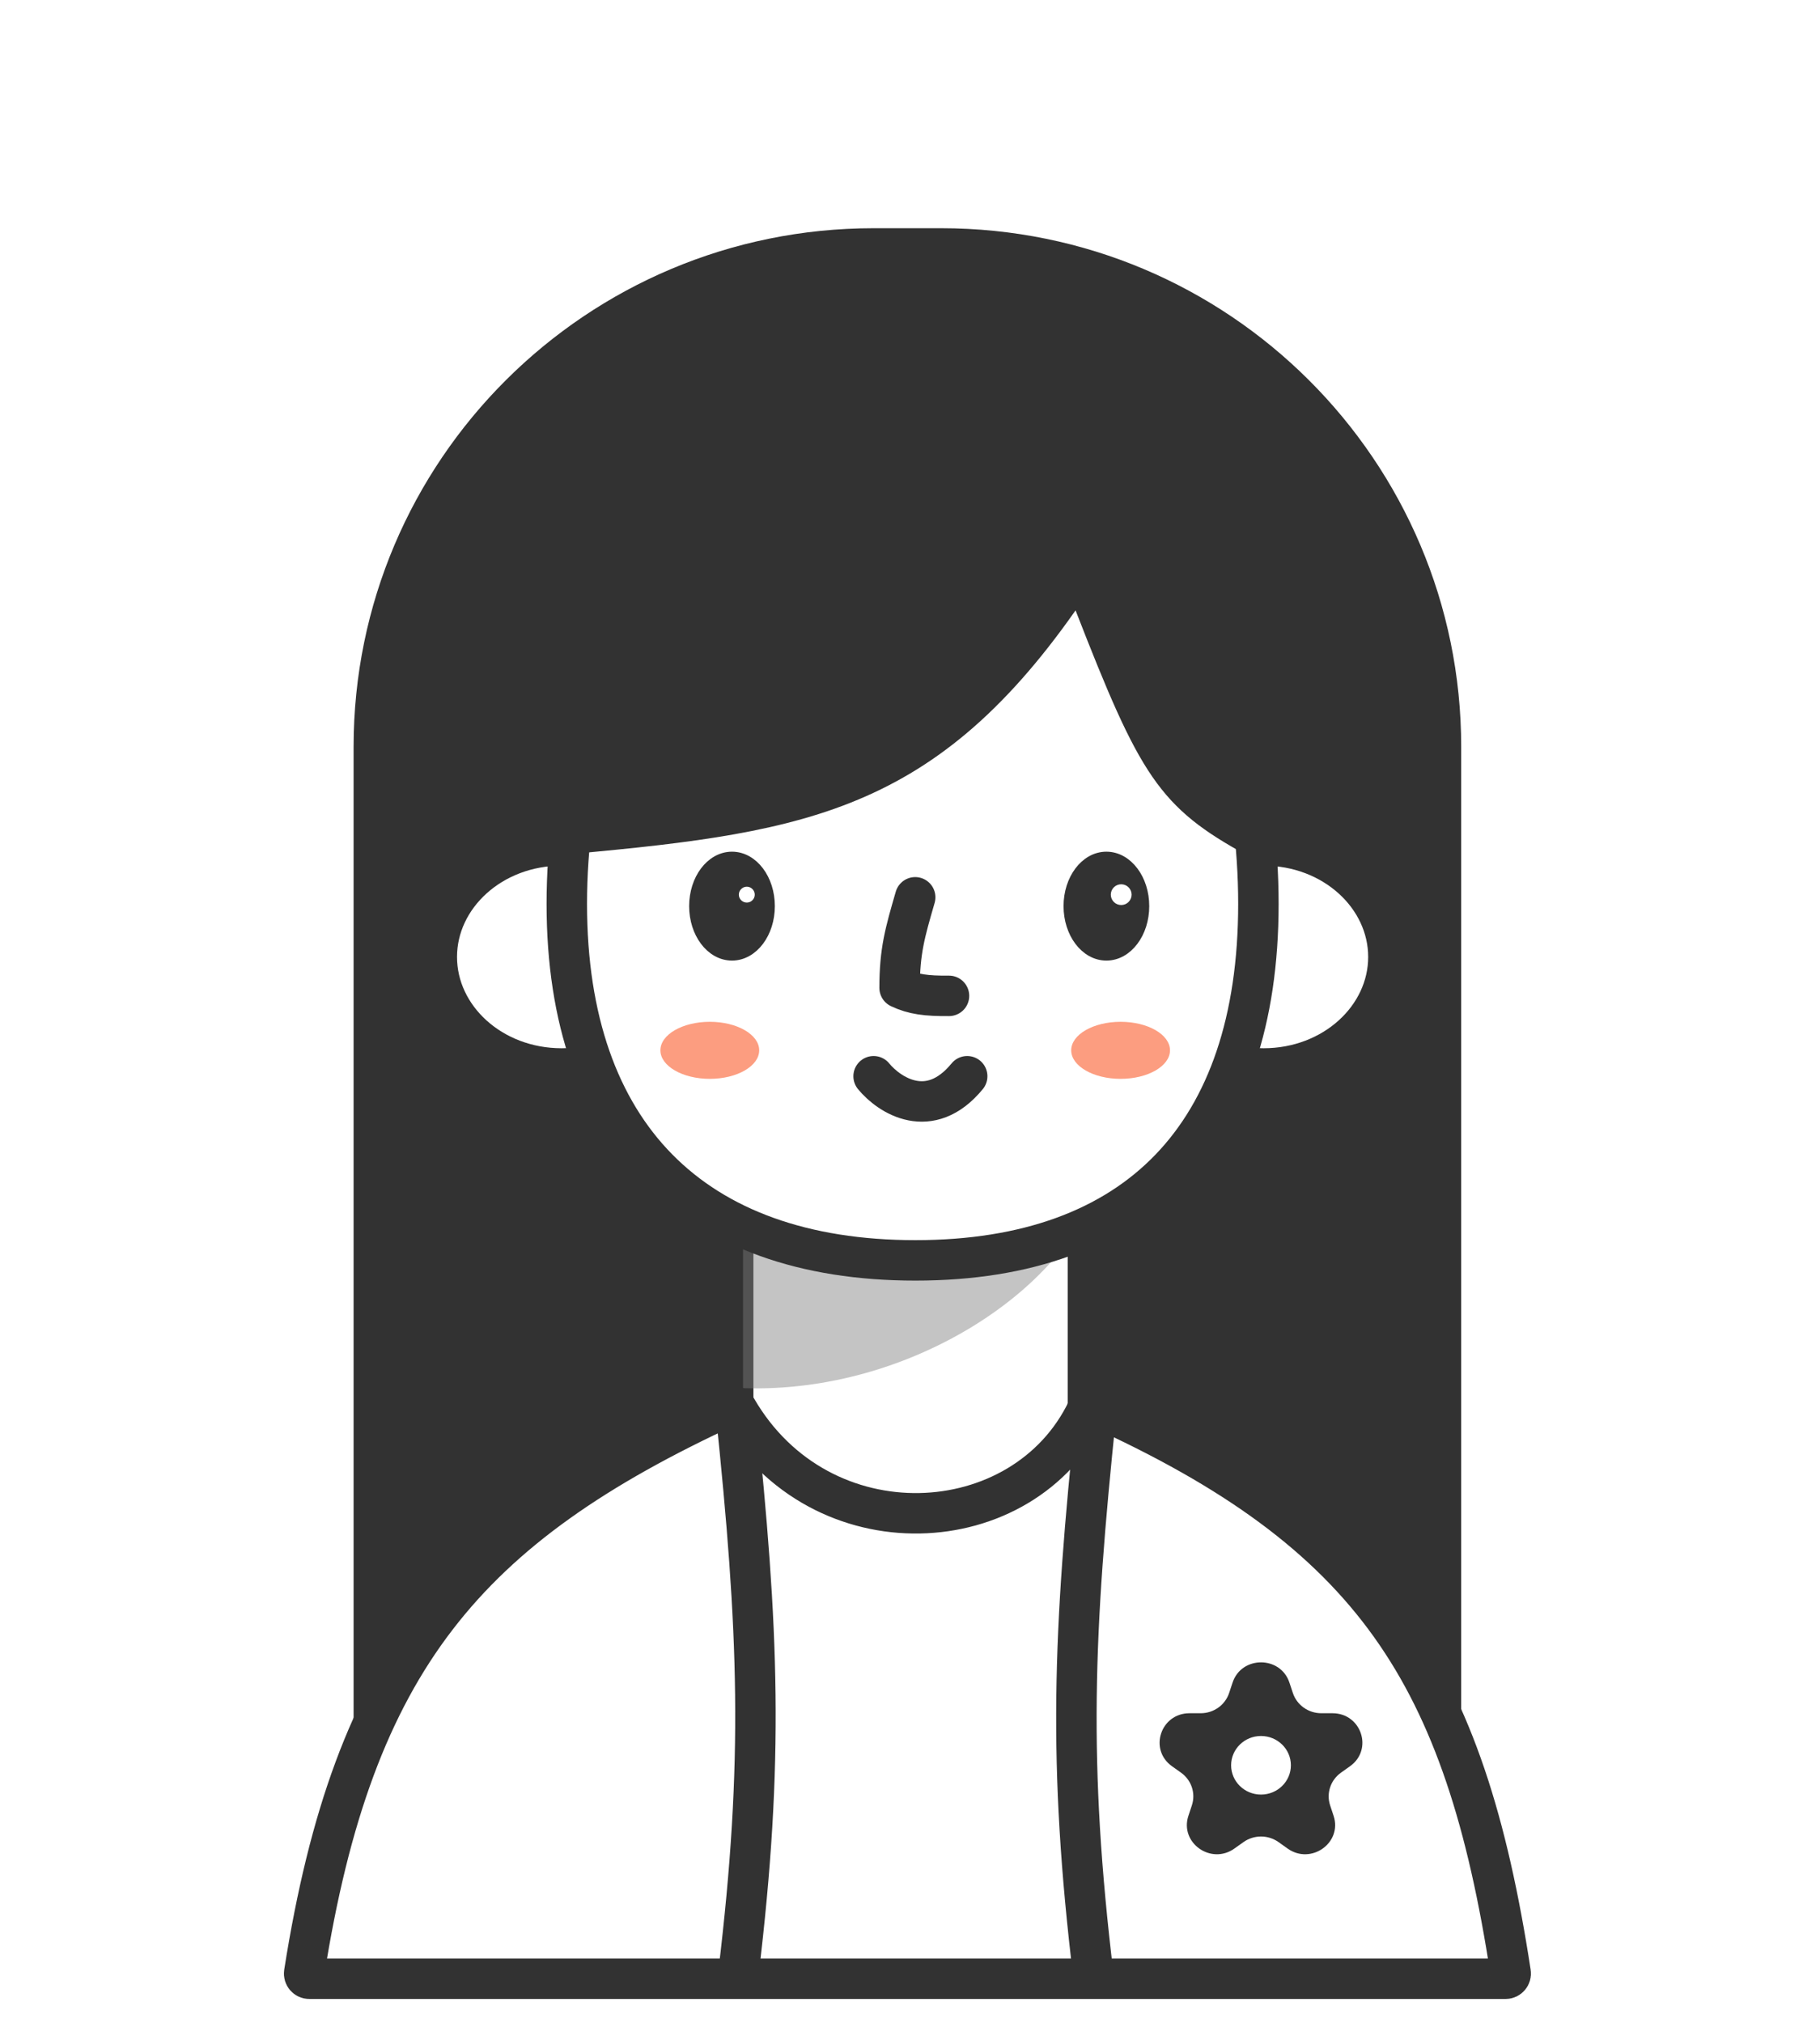 <svg width="180" height="200" viewBox="0 0 180 200" fill="none" xmlns="http://www.w3.org/2000/svg">
<path d="M34.971 73.846C34.971 45.524 57.997 22.564 86.4 22.564H93.086C121.489 22.564 144.514 45.524 144.514 73.846V177.436H34.971V73.846Z" fill="#323232"/>
<path d="M100.511 94.872H79.6C75.687 94.872 72.514 98.035 72.514 101.937V153.515C72.514 157.417 75.687 160.58 79.6 160.58H100.511C104.424 160.58 107.596 157.417 107.596 153.515V101.937C107.596 98.035 104.424 94.872 100.511 94.872Z" fill="white" stroke="#323232" stroke-width="4" stroke-linecap="round"/>
<path d="M73.489 137.248V116.245H108.771C106.114 127.015 90.269 137.83 73.489 137.248Z" fill="#7E7E7E" fill-opacity="0.45"/>
<path d="M67.886 94.615C67.886 100.61 62.46 105.641 55.543 105.641C48.626 105.641 43.2 100.61 43.2 94.615C43.2 88.621 48.626 83.59 55.543 83.59C62.46 83.59 67.886 88.621 67.886 94.615Z" fill="white" stroke="#323232" stroke-width="4"/>
<path d="M112.629 94.615C112.629 100.61 118.054 105.641 124.972 105.641C131.889 105.641 137.314 100.61 137.314 94.615C137.314 88.621 131.889 83.59 124.972 83.59C118.054 83.59 112.629 88.621 112.629 94.615Z" fill="white" stroke="#323232" stroke-width="4"/>
<path d="M124.457 89.365C124.457 100.878 121.393 109.658 115.707 115.557C110.027 121.45 101.588 124.615 90.53 124.615C79.471 124.615 70.89 121.45 65.072 115.549C59.251 109.646 56.057 100.867 56.057 89.365C56.057 77.848 59.262 65.835 65.201 56.733C71.131 47.642 79.719 41.538 90.53 41.538C101.336 41.538 109.786 47.638 115.581 56.724C121.384 65.825 124.457 77.84 124.457 89.365Z" fill="white" stroke="#323232" stroke-width="4" stroke-linecap="round"/>
<path d="M90.514 88.718C89.501 92.211 88.971 94.036 88.971 97.671C90.329 98.318 91.627 98.48 93.857 98.462" stroke="#323232" stroke-width="4" stroke-linecap="round" stroke-linejoin="round"/>
<path d="M72.395 94.474C73.455 94.474 74.395 93.903 75.062 93.016C75.728 92.131 76.132 90.918 76.132 89.591C76.132 88.263 75.728 87.05 75.062 86.165C74.395 85.278 73.455 84.707 72.395 84.707C71.335 84.707 70.394 85.278 69.728 86.165C69.062 87.05 68.657 88.263 68.657 89.591C68.657 90.918 69.062 92.131 69.728 93.016C70.394 93.903 71.335 94.474 72.395 94.474Z" fill="#323232" stroke="#323232" stroke-linecap="round"/>
<path d="M73.86 89.737C74.57 89.737 75.145 89.163 75.145 88.455C75.145 87.747 74.57 87.173 73.86 87.173C73.15 87.173 72.574 87.747 72.574 88.455C72.574 89.163 73.15 89.737 73.86 89.737Z" fill="white" stroke="#323232"/>
<path d="M109.424 94.474C110.484 94.474 111.424 93.903 112.09 93.016C112.757 92.131 113.161 90.918 113.161 89.591C113.161 88.263 112.757 87.05 112.09 86.165C111.424 85.278 110.484 84.707 109.424 84.707C108.363 84.707 107.423 85.278 106.757 86.165C106.091 87.05 105.686 88.263 105.686 89.591C105.686 90.918 106.091 92.131 106.757 93.016C107.423 93.903 108.363 94.474 109.424 94.474Z" fill="#323232" stroke="#323232" stroke-linecap="round"/>
<path d="M110.888 89.481C111.456 89.481 111.917 89.021 111.917 88.455C111.917 87.888 111.456 87.429 110.888 87.429C110.32 87.429 109.86 87.888 109.86 88.455C109.86 89.021 110.32 89.481 110.888 89.481Z" fill="white"/>
<path d="M86.4 106.41C87.943 108.291 91.954 110.923 95.657 106.41" stroke="#323232" stroke-width="4" stroke-linecap="round" stroke-linejoin="round"/>
<g filter="url(#filter0_f_224:826)">
<path d="M70.2 106.667C72.898 106.667 75.086 105.404 75.086 103.846C75.086 102.288 72.898 101.026 70.2 101.026C67.502 101.026 65.314 102.288 65.314 103.846C65.314 105.404 67.502 106.667 70.2 106.667Z" fill="#FC9D80"/>
</g>
<g filter="url(#filter1_f_224:826)">
<path d="M110.829 106.667C113.527 106.667 115.714 105.404 115.714 103.846C115.714 102.288 113.527 101.026 110.829 101.026C108.13 101.026 105.943 102.288 105.943 103.846C105.943 105.404 108.13 106.667 110.829 106.667Z" fill="#FC9D80"/>
</g>
<path d="M106.374 60.348C91.974 80.861 78.756 82.442 54.514 84.615C59.013 53.228 56.829 42.051 93.857 40.513C123.429 42.308 122.718 58.263 123.429 84.615C114.603 79.835 112.722 76.657 106.374 60.348Z" fill="#323232"/>
<path d="M72.842 139.265C81.145 153.61 101.25 152.487 107.519 139.395C107.689 139.039 108.074 138.934 108.32 139.046C122.185 145.311 131.289 151.976 137.506 160.677C143.731 169.389 147.138 180.247 149.406 195.054C149.454 195.363 149.211 195.641 148.905 195.641H30.585C30.28 195.641 30.037 195.362 30.086 195.053C32.536 179.506 36.565 168.518 43.165 159.924C49.765 151.329 59.013 145.027 72.093 138.991C72.328 138.882 72.67 138.968 72.842 139.265Z" fill="white" stroke="#323232" stroke-width="4" stroke-linecap="round" stroke-linejoin="round"/>
<path d="M72.772 139.487C75.031 161.21 75.573 174.03 73.029 195.128" stroke="#323232" stroke-width="4"/>
<path d="M108.399 139.744C106.14 161.466 105.598 174.287 108.142 195.385" stroke="#323232" stroke-width="4"/>
<path fill-rule="evenodd" clip-rule="evenodd" d="M127.525 166.36C126.641 163.692 122.788 163.692 121.903 166.36L121.562 167.388C121.166 168.582 120.031 169.389 118.751 169.389H117.647C114.784 169.389 113.593 172.979 115.91 174.628L116.803 175.264C117.839 176.001 118.272 177.308 117.876 178.501L117.535 179.53C116.651 182.197 119.767 184.416 122.084 182.767L122.977 182.132C124.013 181.394 125.416 181.394 126.452 182.132L127.344 182.767C129.661 184.416 132.778 182.197 131.893 179.53L131.552 178.501C131.156 177.308 131.59 176.001 132.626 175.264L133.519 174.628C135.835 172.979 134.645 169.389 131.782 169.389H130.677C129.397 169.389 128.262 168.582 127.866 167.388L127.525 166.36ZM124.714 177.431C126.347 177.431 127.67 176.134 127.67 174.535C127.67 172.935 126.347 171.639 124.714 171.639C123.082 171.639 121.759 172.935 121.759 174.535C121.759 176.134 123.082 177.431 124.714 177.431Z" fill="#323232"/>
<defs>
<filter id="filter0_f_224:826" x="53.314" y="89.026" width="33.772" height="29.641" filterUnits="userSpaceOnUse" color-interpolation-filters="sRGB">
<feFlood flood-opacity="0" result="BackgroundImageFix"/>
<feBlend mode="normal" in="SourceGraphic" in2="BackgroundImageFix" result="shape"/>
<feGaussianBlur stdDeviation="6" result="effect1_foregroundBlur_224:826"/>
</filter>
<filter id="filter1_f_224:826" x="93.943" y="89.026" width="33.772" height="29.641" filterUnits="userSpaceOnUse" color-interpolation-filters="sRGB">
<feFlood flood-opacity="0" result="BackgroundImageFix"/>
<feBlend mode="normal" in="SourceGraphic" in2="BackgroundImageFix" result="shape"/>
<feGaussianBlur stdDeviation="6" result="effect1_foregroundBlur_224:826"/>
</filter>
</defs>
</svg>

